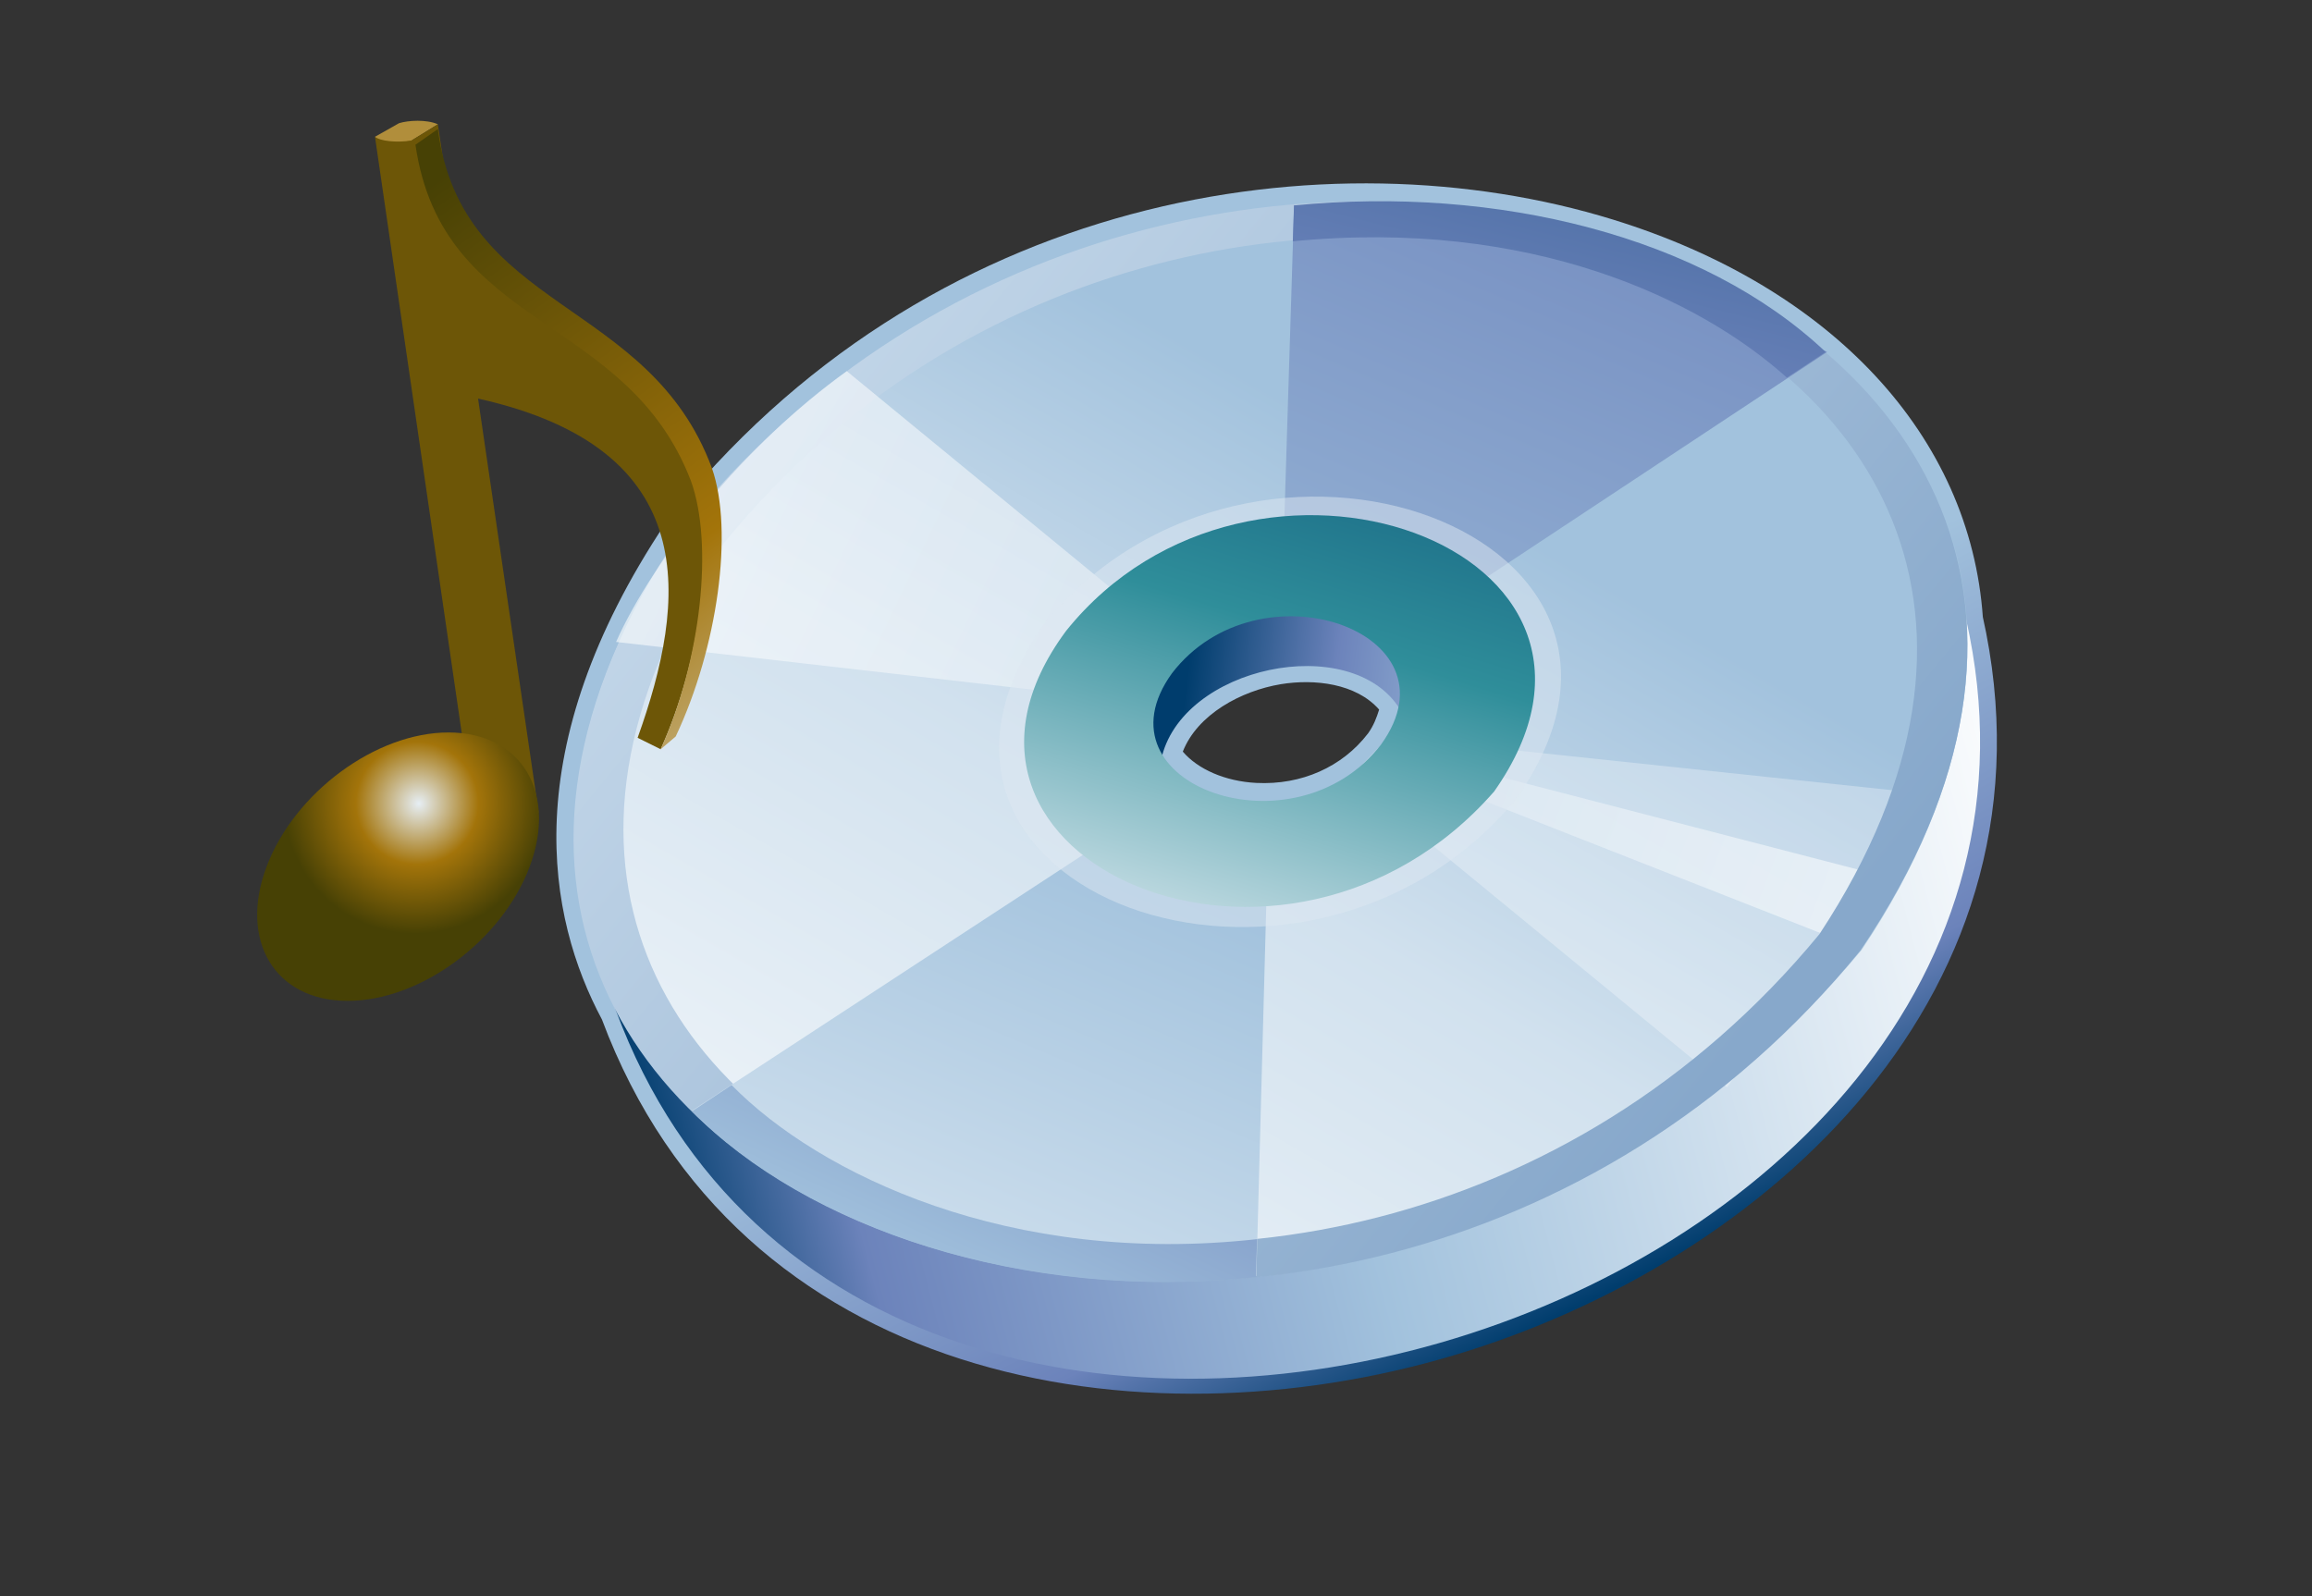 <?xml version="1.0" encoding="UTF-8"?>
<!DOCTYPE svg PUBLIC "-//W3C//DTD SVG 1.1 Tiny//EN" "http://www.w3.org/Graphics/SVG/1.1/DTD/svg11-tiny.dtd">
<svg width="84" height="58" viewBox="0 0 84 58">
<rect x="0" y="0" width="84" height="58" fill="#333333" stroke="none"/>
<linearGradient id="_15" gradientUnits="userSpaceOnUse" x1="46.91" y1="28.6" x2="56.76" y2="48">
<stop stop-color="#A2C2DD" offset="0.1"/>
<stop stop-color="#6C83BB" offset="0.71"/>
<stop stop-color="#003D6D" offset="0.99"/>
</linearGradient>
<path fill="url(#_15)" d="M24.19,18.996c-5.494,8.243-4.292,14.359-2.321,18.047c4.947,13.223,19.511,15.613,30.936,12.209 c11.403-3.4,22.284-13.266,19.223-26.893l0.015,0.09c-0.455-6.604-5.481-12.014-13.446-14.472 C48.294,4.8,33.663,6.977,24.19,18.996z M46.538,24.861c1.218-0.199,2.731-0.03,3.569,0.923c-0.09,0.286-0.193,0.573-0.404,0.867 c-0.936,1.219-2.417,1.88-4.057,1.798c-1.135-0.057-2.129-0.5-2.672-1.138C43.506,25.959,45.088,25.102,46.538,24.861z"/>
<linearGradient id="_16" gradientUnits="userSpaceOnUse" x1="75.34" y1="32.14" x2="24.4" y2="45.41">
<stop stop-color="#FFFFFF" offset="0"/>
<stop stop-color="#A2C2DD" offset="0.53"/>
<stop stop-color="#6C83BB" offset="0.87"/>
<stop stop-color="#003D6D" offset="1"/>
</linearGradient>
<path fill="url(#_16)" d="M22.159,36.1c8.855,26.131,55.124,12.262,49.272-13.606L22.159,36.1z"/>
<linearGradient id="_17" gradientUnits="userSpaceOnUse" x1="25.75" y1="62.48" x2="51.68" y2="17.38">
<stop stop-color="#FFFFFF" offset="0.1"/>
<stop stop-color="#D1E1EE" offset="0.7"/>
<stop stop-color="#A2C2DD" offset="1"/>
</linearGradient>
<path fill="url(#_17)" d="M67.634,34.523C47.702,58.345,8.527,43.377,24.713,19.398 C44.189-4.35,83.977,10.083,67.634,34.523z M42.475,24.58c-3.147,4.108,4.575,6.729,7.729,2.621 C53.378,23.057,45.654,20.437,42.475,24.58z"/>
<polygon fill-opacity="0.3" fill="#FFFFFF" points="70.016,28.847 50.453,26.779 49.04,28.25 62.751,39.511 "/>
<linearGradient id="_18" gradientUnits="userSpaceOnUse" x1="88.55" y1="40.98" x2="-6.8" y2="4.54">
<stop stop-color="#FFFFFF" offset="0.05"/>
<stop stop-color="#A2C2DD" offset="1"/>
</linearGradient>
<polygon fill-opacity="0.8" fill="url(#_18)" points="49.879,27.511 67.299,34.359 68.848,31.945 50.24,27.122 "/>
<linearGradient id="_19" gradientUnits="userSpaceOnUse" x1="24.86" y1="9.59" x2="61.78" y2="39.74">
<stop stop-color="#CADCEC" offset="0"/>
<stop stop-color="#87A8CB" offset="1"/>
</linearGradient>
<path fill="url(#_19)" d="M67.598,34.532c-19.132,23.507-59.3,9.456-42.922-15.126 C43.273-4.197,84.204,9.93,67.598,34.532z M26.188,19.877c-15.064,22.661,21.744,36.1,39.916,14.066 C81.302,10.846,43.807-1.984,26.188,19.877z"/>
<linearGradient id="_20" gradientUnits="userSpaceOnUse" x1="32.97" y1="66.11" x2="72.46" y2="-27.06">
<stop stop-color="#FFFFFF" offset="0"/>
<stop stop-color="#A2C2DD" offset="0.35"/>
<stop stop-color="#6C83BB" offset="0.7"/>
<stop stop-color="#003D6D" offset="1"/>
</linearGradient>
<polygon fill="url(#_20)" points="53.359,21.406 66.383,12.791 57.214,8.354 47.018,7.455 46.639,19.629 "/>
<linearGradient id="_21" gradientUnits="userSpaceOnUse" x1="17.92" y1="14.27" x2="107.38" y2="57.03">
<stop stop-color="#FFFFFF" offset="0.05"/>
<stop stop-color="#A2C2DD" offset="1"/>
</linearGradient>
<path fill-opacity="0.6" fill="url(#_21)" d="M43.275,23.762l-12.51-10.276 c-3.691,2.635-7.023,6.797-8.382,9.84l19.561,2.241L43.275,23.762z"/>
<polygon fill="url(#_20)" points="42.932,28.717 25.157,40.346 34.582,45.113 45.646,46.367 46.1,29.4 "/>
<path fill-opacity="0.5" fill="#DEE9F3" d="M42.072,24.482c-3.343,4.576,4.963,7.489,8.5,2.882 C53.926,22.76,45.582,19.914,42.072,24.482z M55.016,29.116c-7.732,9.146-23.846,3.304-17.106-6.423 C45.602,13.328,62.02,19.476,55.016,29.116z"/>
<linearGradient id="_23" gradientUnits="userSpaceOnUse" x1="40.91" y1="72.53" x2="62.3" y2="-12.14">
<stop stop-color="#FFFFFF" offset="0"/>
<stop stop-color="#A2C2DD" offset="0.35"/>
<stop stop-color="#6C83BB" offset="0.7"/>
<stop stop-color="#003D6D" offset="1"/>
</linearGradient>
<path fill="url(#_23)" d="M64.923,13.723l1.408-0.932C61.868,8.574,54.37,6.744,47.014,7.465l-0.043,1.303 C55.604,7.926,61.743,10.865,64.923,13.723z"/>
<linearGradient id="_24" gradientUnits="userSpaceOnUse" x1="28.03" y1="59.26" x2="44.82" y2="23.04">
<stop stop-color="#FFFFFF" offset="0"/>
<stop stop-color="#A2C2DD" offset="0.35"/>
<stop stop-color="#6C83BB" offset="0.7"/>
<stop stop-color="#003D6D" offset="1"/>
</linearGradient>
<path fill="url(#_24)" d="M26.581,39.428l-1.441,0.954c4.104,4.188,12.008,6.958,20.491,6.021l0.042-1.377 C36.698,46.025,29.758,42.666,26.581,39.428z"/>
<linearGradient id="_25" gradientUnits="userSpaceOnUse" x1="60.79" y1="26.88" x2="43.12" y2="24.7">
<stop stop-color="#FFFFFF" offset="0"/>
<stop stop-color="#A2C2DD" offset="0.35"/>
<stop stop-color="#6C83BB" offset="0.7"/>
<stop stop-color="#003D6D" offset="1"/>
</linearGradient>
<path fill="url(#_25)" d="M50.863,25.77c0.755-5.97-11.469-3.848-8.679,1.85C42.887,24.207,49.094,22.918,50.863,25.77z "/>
<linearGradient id="_26" gradientUnits="userSpaceOnUse" x1="43.22" y1="36.54" x2="52.63" y2="5.73">
<stop stop-color="#E6EEF4" offset="0"/>
<stop stop-color="#2F8E9A" offset="0.44"/>
<stop stop-color="#003D6D" offset="0.94"/>
</linearGradient>
<path fill="url(#_26)" d="M54.284,28.762c-7.576,8.659-21.741,2.511-15.55-5.838 C45.488,14.512,60.531,19.896,54.284,28.762z M42.58,24.465c-2.935,4.061,4.47,6.672,7.604,2.578 C53.123,22.949,45.729,20.364,42.58,24.465z"/>
<polygon fill="#6D5607" points="13.624,4.97 16.832,27.025 18.821,28.32 18.269,24.343 15.476,5.132 "/>
<path fill="#B18E3B" d="M13.624,4.97c0.178,0.153,0.771,0.224,1.329,0.136l0.956-0.59c-0.42-0.184-1.076-0.143-1.413-0.039 L13.624,4.97z"/>
<path fill="#6D5607" d="M25.186,17.466c-1.809-4.713-6.186-5.476-8.64-8.604l-0.637-4.346L14.957,5.1l0.02,0.139 c-0.006-0.043-0.02-0.078-0.026-0.12l-0.164,0.022l1.436,9.215c0.021,0,0.052,0,0.077,0.002l2.481,17.107l0.787-1.96 l-2.199-15.022c8.218,1.828,7.585,7.345,5.797,12.326l0.838,0.416C25.468,23.988,26.01,19.749,25.186,17.466z"/>
<linearGradient id="_27" gradientUnits="userSpaceOnUse" x1="32.38" y1="32.17" x2="13.46" y2="5.91">
<stop stop-color="#E6EEF4" offset="0"/>
<stop stop-color="#A3740A" offset="0.44"/>
<stop stop-color="#474105" offset="0.94"/>
</linearGradient>
<path fill="url(#_27)" d="M24.55,26.761c1.521-3.225,2.113-7.457,1.316-9.75c-2.294-6.194-9.075-5.661-9.959-12.321 l-0.813,0.569c0.983,6.773,7.669,6.118,10.009,12.216c0.824,2.281,0.377,6.512-1.105,9.754L24.55,26.761z"/>
<radialGradient id="_28" gradientUnits="userSpaceOnUse" cx="15.07" cy="29.17" fx="15.22" fy="29.2" r="5.06">
<stop stop-color="#E6EEF4" offset="0"/>
<stop stop-color="#A3740A" offset="0.44"/>
<stop stop-color="#474105" offset="0.94"/>
</radialGradient>
<path fill="url(#_28)" d="M19.242,31.498c-1.014,2.693-3.974,4.875-6.615,4.87c-2.636,0-3.956-2.185-2.942-4.876 c1.012-2.696,3.975-4.879,6.615-4.877C18.939,26.619,20.257,28.801,19.242,31.498z"/>
</svg>